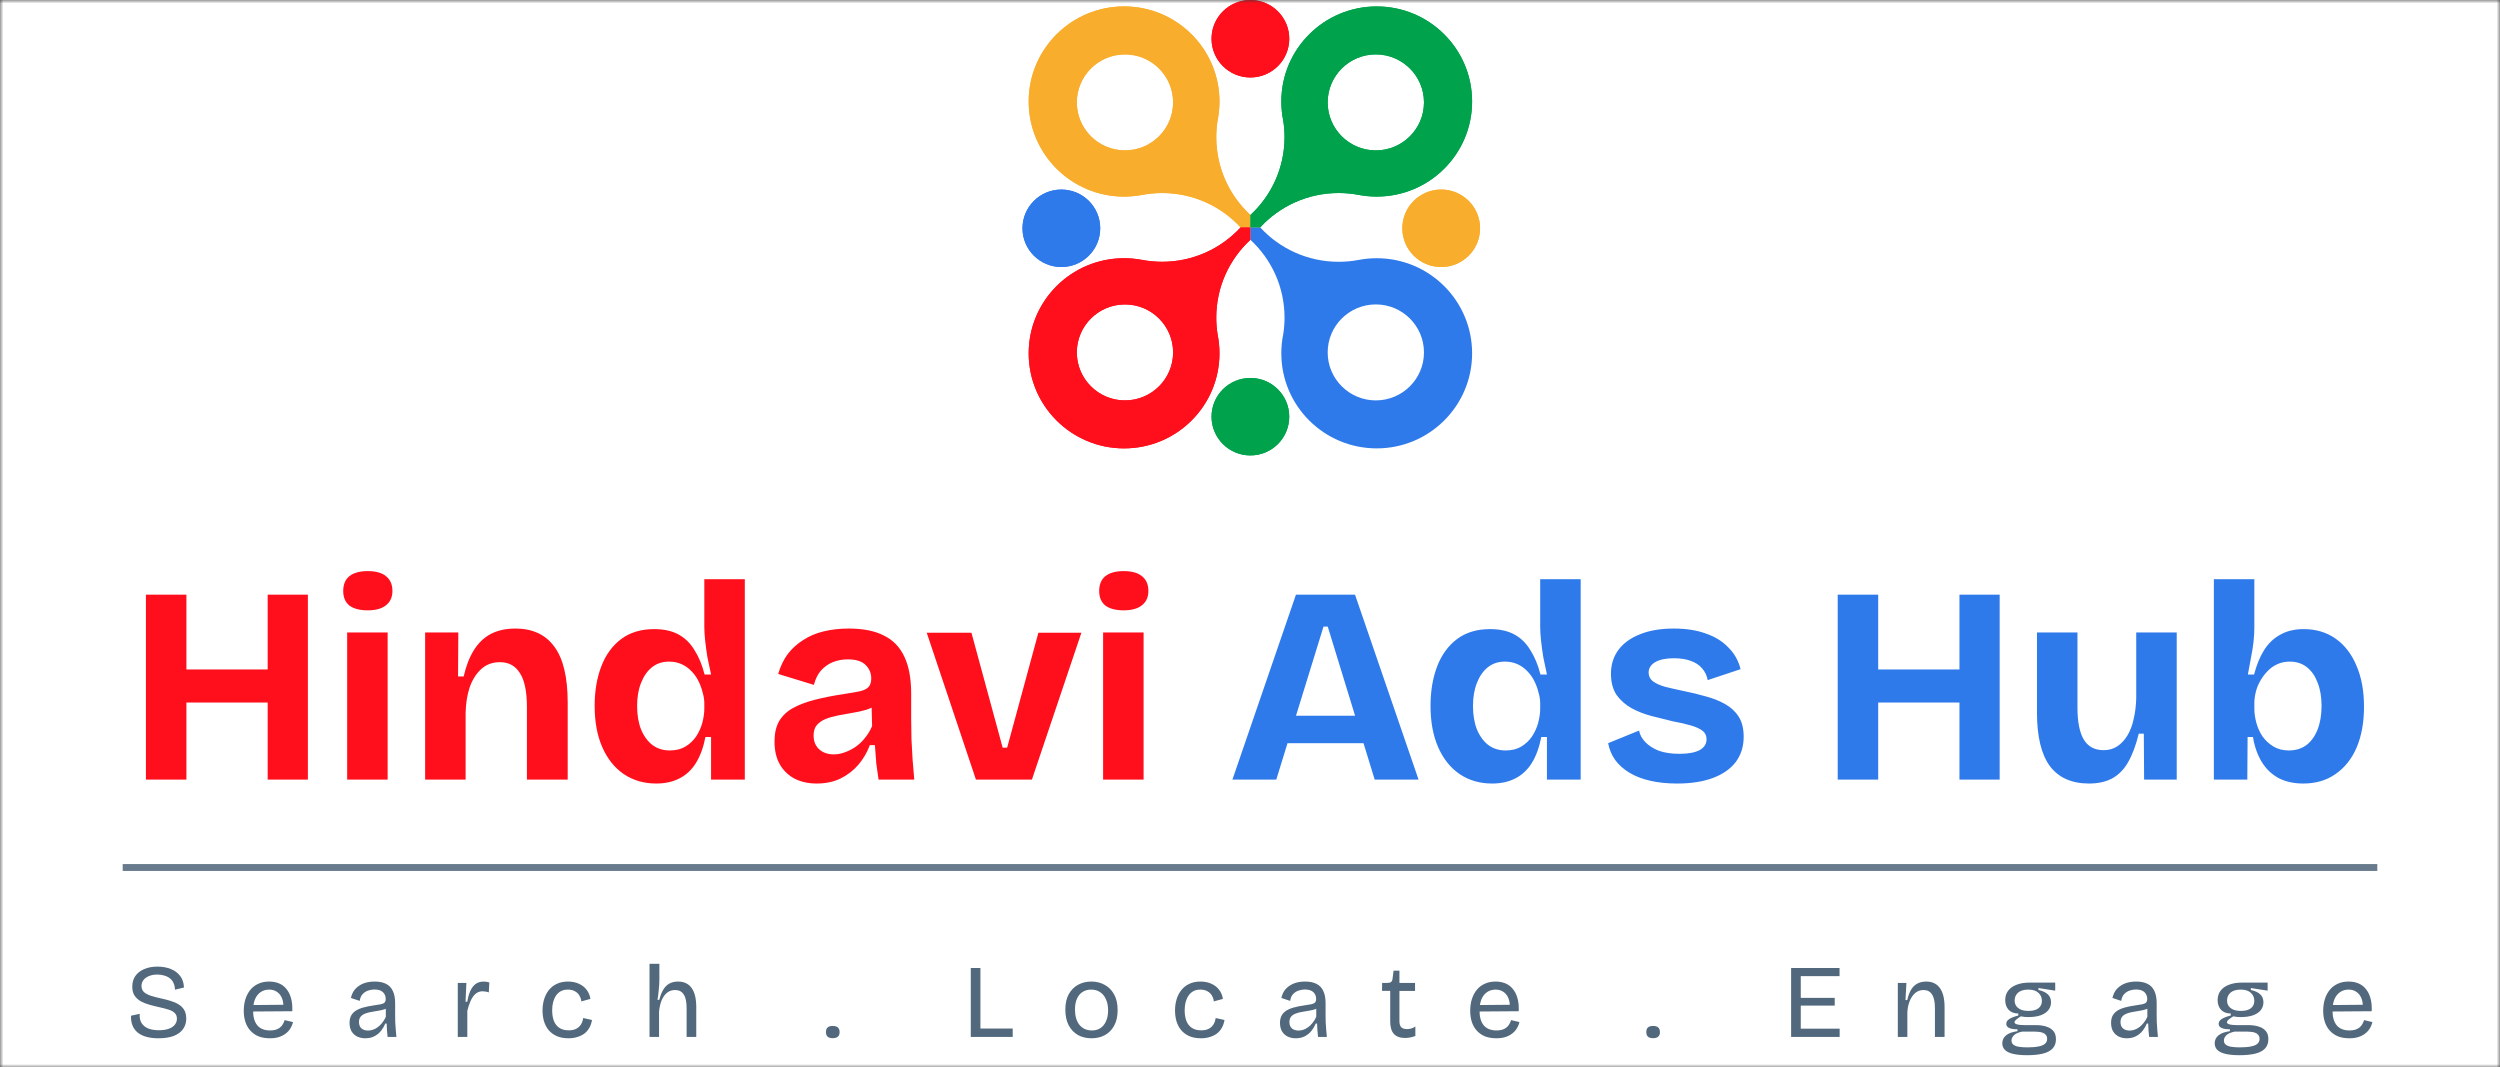 <svg width="363" height="155" viewBox="0 0 363 155" fill="none" xmlns="http://www.w3.org/2000/svg">
<rect x="0" y="0" width="363" height="155" fill="#333333" stroke="none"/>
<g clip-path="url(#clip0_281_7735)">
<mask id="mask0_281_7735" style="mask-type:luminance" maskUnits="userSpaceOnUse" x="0" y="0" width="363" height="155">
<path d="M363 0H0V155H363V0Z" fill="white"/>
</mask>
<g mask="url(#mask0_281_7735)">
<path d="M363 0H0V155H363V0Z" fill="white"/>
<path fill-rule="evenodd" clip-rule="evenodd" d="M165.87 28.292C165.011 28.458 164.124 28.545 163.216 28.545C155.566 28.545 149.364 22.364 149.364 14.739C149.364 7.114 155.566 0.933 163.216 0.933C170.866 0.933 177.068 7.114 177.068 14.739C177.068 15.691 176.971 16.619 176.787 17.517C176.665 18.299 176.601 19.1 176.601 19.916C176.601 24.384 178.509 28.407 181.558 31.221V33.019H180.135C177.31 29.95 173.252 28.026 168.744 28.026C167.762 28.026 166.801 28.117 165.87 28.292ZM170.336 14.868C170.336 18.716 167.206 21.836 163.345 21.836C159.484 21.836 156.355 18.716 156.355 14.868C156.355 11.02 159.484 7.901 163.345 7.901C167.206 7.901 170.336 11.02 170.336 14.868Z" fill="#F9AD2D"/>
<path fill-rule="evenodd" clip-rule="evenodd" d="M197.234 28.29C198.096 28.457 198.987 28.545 199.899 28.545C207.549 28.545 213.751 22.364 213.751 14.739C213.751 7.114 207.549 0.933 199.899 0.933C192.249 0.933 186.047 7.114 186.047 14.739C186.047 15.691 186.143 16.621 186.327 17.519C186.45 18.3 186.514 19.101 186.514 19.916C186.514 24.384 184.606 28.407 181.557 31.221V33.019H182.98C185.805 29.95 189.862 28.026 194.371 28.026C195.349 28.026 196.306 28.117 197.234 28.29ZM192.779 14.868C192.779 18.716 195.908 21.836 199.769 21.836C203.63 21.836 206.76 18.716 206.76 14.868C206.76 11.02 203.63 7.901 199.769 7.901C195.908 7.901 192.779 11.02 192.779 14.868Z" fill="#00A34B"/>
<path fill-rule="evenodd" clip-rule="evenodd" d="M165.873 37.747C165.013 37.581 164.125 37.493 163.216 37.493C155.566 37.493 149.364 43.675 149.364 51.3C149.364 58.924 155.566 65.105 163.216 65.105C170.866 65.105 177.068 58.924 177.068 51.3C177.068 50.348 176.971 49.419 176.788 48.522C176.665 47.74 176.601 46.938 176.601 46.122C176.601 41.655 178.509 37.631 181.558 34.818V33.019H180.135C177.31 36.088 173.252 38.012 168.744 38.012C167.763 38.012 166.803 37.921 165.873 37.747ZM170.336 51.17C170.336 47.322 167.206 44.203 163.345 44.203C159.484 44.203 156.355 47.322 156.355 51.17C156.355 55.018 159.484 58.138 163.345 58.138C167.206 58.138 170.336 55.018 170.336 51.17Z" fill="#FF0F1C"/>
<path fill-rule="evenodd" clip-rule="evenodd" d="M197.235 37.748C198.097 37.581 198.987 37.493 199.899 37.493C207.549 37.493 213.751 43.675 213.751 51.3C213.751 58.924 207.549 65.105 199.899 65.105C192.249 65.105 186.047 58.924 186.047 51.3C186.047 50.347 186.143 49.418 186.327 48.52C186.45 47.739 186.514 46.938 186.514 46.122C186.514 41.655 184.606 37.631 181.557 34.818V33.019H182.979C185.805 36.088 189.862 38.012 194.371 38.012C195.35 38.012 196.307 37.922 197.235 37.748ZM192.779 51.17C192.779 47.322 195.908 44.203 199.769 44.203C203.63 44.203 206.76 47.322 206.76 51.17C206.76 55.018 203.63 58.138 199.769 58.138C195.908 58.138 192.779 55.018 192.779 51.17Z" fill="#2E7AEB"/>
<path d="M181.557 11.249C184.674 11.249 187.2 8.731 187.2 5.625C187.2 2.518 184.674 0 181.557 0C178.44 0 175.914 2.518 175.914 5.625C175.914 8.731 178.44 11.249 181.557 11.249Z" fill="#FF0F1C"/>
<path d="M181.557 66.128C184.674 66.128 187.2 63.61 187.2 60.503C187.2 57.397 184.674 54.879 181.557 54.879C178.44 54.879 175.914 57.397 175.914 60.503C175.914 63.61 178.44 66.128 181.557 66.128Z" fill="#00A34B"/>
<path d="M154.11 38.772C157.227 38.772 159.753 36.253 159.753 33.147C159.753 30.041 157.227 27.522 154.11 27.522C150.993 27.522 148.466 30.041 148.466 33.147C148.466 36.253 150.993 38.772 154.11 38.772Z" fill="#2E7AEB"/>
<path d="M209.261 38.772C212.378 38.772 214.905 36.253 214.905 33.147C214.905 30.041 212.378 27.522 209.261 27.522C206.144 27.522 203.618 30.041 203.618 33.147C203.618 36.253 206.144 38.772 209.261 38.772Z" fill="#F9AD2D"/>
<path fill-rule="evenodd" clip-rule="evenodd" d="M165.87 28.292C165.011 28.458 164.124 28.545 163.216 28.545C155.566 28.545 149.364 22.364 149.364 14.739C149.364 7.114 155.566 0.933 163.216 0.933C170.866 0.933 177.068 7.114 177.068 14.739C177.068 15.691 176.971 16.619 176.787 17.517C176.665 18.299 176.601 19.1 176.601 19.916C176.601 24.384 178.509 28.407 181.558 31.221V33.019H180.135C177.31 29.95 173.252 28.026 168.744 28.026C167.762 28.026 166.801 28.117 165.87 28.292ZM170.336 14.868C170.336 18.716 167.206 21.836 163.345 21.836C159.484 21.836 156.355 18.716 156.355 14.868C156.355 11.02 159.484 7.901 163.345 7.901C167.206 7.901 170.336 11.02 170.336 14.868Z" fill="#F9AD2D"/>
<path fill-rule="evenodd" clip-rule="evenodd" d="M197.234 28.29C198.096 28.457 198.987 28.545 199.899 28.545C207.549 28.545 213.751 22.364 213.751 14.739C213.751 7.114 207.549 0.933 199.899 0.933C192.249 0.933 186.047 7.114 186.047 14.739C186.047 15.691 186.143 16.621 186.327 17.519C186.45 18.3 186.514 19.101 186.514 19.916C186.514 24.384 184.606 28.407 181.557 31.221V33.019H182.98C185.805 29.95 189.862 28.026 194.371 28.026C195.349 28.026 196.306 28.117 197.234 28.29ZM192.779 14.868C192.779 18.716 195.908 21.836 199.769 21.836C203.63 21.836 206.76 18.716 206.76 14.868C206.76 11.02 203.63 7.901 199.769 7.901C195.908 7.901 192.779 11.02 192.779 14.868Z" fill="#00A34B"/>
<path fill-rule="evenodd" clip-rule="evenodd" d="M165.873 37.747C165.013 37.581 164.125 37.493 163.216 37.493C155.566 37.493 149.364 43.675 149.364 51.3C149.364 58.924 155.566 65.105 163.216 65.105C170.866 65.105 177.068 58.924 177.068 51.3C177.068 50.348 176.971 49.419 176.788 48.522C176.665 47.74 176.601 46.938 176.601 46.122C176.601 41.655 178.509 37.631 181.558 34.818V33.019H180.135C177.31 36.088 173.252 38.012 168.744 38.012C167.763 38.012 166.803 37.921 165.873 37.747ZM170.336 51.17C170.336 47.322 167.206 44.203 163.345 44.203C159.484 44.203 156.355 47.322 156.355 51.17C156.355 55.018 159.484 58.138 163.345 58.138C167.206 58.138 170.336 55.018 170.336 51.17Z" fill="#FF0F1C"/>
<path d="M181.557 11.249C184.674 11.249 187.2 8.731 187.2 5.625C187.2 2.518 184.674 0 181.557 0C178.44 0 175.914 2.518 175.914 5.625C175.914 8.731 178.44 11.249 181.557 11.249Z" fill="#FF0F1C"/>
<path d="M181.557 66.128C184.674 66.128 187.2 63.61 187.2 60.503C187.2 57.397 184.674 54.879 181.557 54.879C178.44 54.879 175.914 57.397 175.914 60.503C175.914 63.61 178.44 66.128 181.557 66.128Z" fill="#00A34B"/>
<path d="M154.11 38.772C157.227 38.772 159.753 36.253 159.753 33.147C159.753 30.041 157.227 27.522 154.11 27.522C150.993 27.522 148.466 30.041 148.466 33.147C148.466 36.253 150.993 38.772 154.11 38.772Z" fill="#2E7AEB"/>
<path d="M209.261 38.772C212.378 38.772 214.905 36.253 214.905 33.147C214.905 30.041 212.378 27.522 209.261 27.522C206.144 27.522 203.618 30.041 203.618 33.147C203.618 36.253 206.144 38.772 209.261 38.772Z" fill="#F9AD2D"/>
<path d="M38.866 113.198V86.341H44.705V113.198H38.866ZM21.188 113.198V86.341H27.067V113.198H21.188ZM24.658 102.008V97.206H41.193V102.008H24.658ZM50.407 113.198V91.835H56.286V113.198H50.407ZM53.387 88.62C52.244 88.62 51.359 88.39 50.733 87.928C50.135 87.44 49.835 86.734 49.835 85.812C49.835 84.863 50.135 84.144 50.733 83.656C51.359 83.167 52.244 82.923 53.387 82.923C54.557 82.923 55.442 83.167 56.041 83.656C56.667 84.144 56.98 84.863 56.98 85.812C56.98 86.707 56.667 87.399 56.041 87.888C55.442 88.376 54.557 88.62 53.387 88.62ZM61.73 113.198V100.258V91.835H66.548L66.507 98.223H67.323C67.677 96.677 68.181 95.389 68.834 94.358C69.487 93.327 70.304 92.553 71.284 92.038C72.291 91.523 73.475 91.265 74.836 91.265C77.313 91.265 79.191 92.133 80.47 93.869C81.777 95.605 82.43 98.332 82.43 102.048V113.198H76.51V102.7C76.51 100.421 76.169 98.766 75.489 97.735C74.836 96.677 73.869 96.148 72.59 96.148C71.501 96.148 70.59 96.487 69.855 97.165C69.12 97.844 68.562 98.739 68.181 99.851C67.827 100.936 67.636 102.157 67.609 103.513V113.198H61.73ZM95.285 113.768C93.488 113.768 91.91 113.306 90.549 112.384C89.215 111.462 88.181 110.16 87.446 108.478C86.711 106.796 86.344 104.802 86.344 102.496C86.344 100.326 86.67 98.4 87.323 96.718C87.977 95.036 88.943 93.72 90.222 92.771C91.502 91.821 93.094 91.346 94.999 91.346C96.387 91.346 97.558 91.604 98.51 92.12C99.463 92.635 100.239 93.395 100.838 94.398C101.464 95.375 101.954 96.555 102.307 97.939H103.246C103.056 97.07 102.879 96.23 102.716 95.416C102.58 94.575 102.471 93.774 102.389 93.015C102.307 92.255 102.267 91.591 102.267 91.021V84.103H108.146V102.7V113.198H103.246V107.013H102.43C102.131 108.532 101.668 109.794 101.042 110.797C100.416 111.801 99.613 112.547 98.633 113.035C97.68 113.524 96.564 113.768 95.285 113.768ZM97.245 108.966C98.143 108.966 98.905 108.776 99.531 108.396C100.157 108.017 100.674 107.528 101.083 106.932C101.491 106.307 101.79 105.643 101.981 104.938C102.172 104.205 102.267 103.527 102.267 102.903V102.13C102.267 101.615 102.185 101.086 102.022 100.543C101.886 99.973 101.682 99.417 101.409 98.874C101.137 98.332 100.797 97.857 100.388 97.45C99.98 97.016 99.504 96.677 98.959 96.433C98.415 96.189 97.816 96.067 97.163 96.067C96.183 96.067 95.353 96.338 94.672 96.881C93.992 97.423 93.461 98.183 93.08 99.159C92.699 100.109 92.509 101.221 92.509 102.496C92.509 103.798 92.699 104.938 93.08 105.914C93.488 106.891 94.047 107.65 94.754 108.193C95.462 108.708 96.292 108.966 97.245 108.966ZM118.584 113.768C117.387 113.768 116.325 113.537 115.4 113.076C114.475 112.588 113.753 111.896 113.236 111.001C112.719 110.105 112.46 108.993 112.46 107.664C112.46 106.498 112.678 105.521 113.113 104.734C113.576 103.947 114.243 103.31 115.114 102.822C115.985 102.333 117.06 101.926 118.339 101.601C119.619 101.275 121.075 100.99 122.708 100.746C123.579 100.611 124.287 100.488 124.831 100.38C125.403 100.244 125.825 100.041 126.097 99.77C126.369 99.471 126.505 99.051 126.505 98.508C126.505 97.749 126.233 97.098 125.689 96.555C125.144 96.012 124.287 95.741 123.116 95.741C122.327 95.741 121.592 95.877 120.912 96.148C120.258 96.419 119.687 96.826 119.197 97.369C118.734 97.912 118.394 98.603 118.176 99.444L112.991 97.857C113.318 96.745 113.78 95.782 114.379 94.968C115.005 94.154 115.754 93.476 116.625 92.933C117.496 92.364 118.489 91.943 119.605 91.672C120.721 91.401 121.932 91.265 123.239 91.265C125.335 91.265 127.036 91.604 128.342 92.282C129.676 92.933 130.67 93.964 131.323 95.375C131.976 96.758 132.303 98.549 132.303 100.746V104.409C132.303 105.358 132.316 106.321 132.344 107.298C132.398 108.274 132.452 109.265 132.507 110.268C132.589 111.245 132.67 112.221 132.752 113.198H127.567C127.458 112.52 127.349 111.747 127.24 110.879C127.158 109.983 127.09 109.088 127.036 108.193H126.301C125.92 109.224 125.376 110.16 124.668 111.001C123.96 111.842 123.089 112.52 122.055 113.035C121.048 113.524 119.891 113.768 118.584 113.768ZM121.075 109.536C121.592 109.536 122.109 109.441 122.626 109.251C123.171 109.061 123.688 108.803 124.178 108.478C124.695 108.125 125.158 107.691 125.566 107.176C126.001 106.66 126.356 106.077 126.628 105.426L126.546 102.008L127.485 102.211C126.995 102.564 126.423 102.849 125.77 103.066C125.117 103.256 124.437 103.405 123.729 103.513C123.048 103.622 122.368 103.744 121.687 103.88C121.007 104.015 120.395 104.191 119.85 104.409C119.333 104.626 118.911 104.924 118.584 105.304C118.285 105.656 118.135 106.158 118.135 106.809C118.135 107.65 118.407 108.315 118.952 108.803C119.496 109.292 120.204 109.536 121.075 109.536ZM141.707 113.198L134.562 91.875H141.054L145.586 108.559H146.239L150.771 91.875H157.018L149.832 113.198H141.707ZM160.172 113.198V91.835H166.051V113.198H160.172ZM163.153 88.62C162.009 88.62 161.125 88.39 160.499 87.928C159.9 87.44 159.6 86.734 159.6 85.812C159.6 84.863 159.9 84.144 160.499 83.656C161.125 83.167 162.009 82.923 163.153 82.923C164.323 82.923 165.208 83.167 165.806 83.656C166.433 84.144 166.745 84.863 166.745 85.812C166.745 86.707 166.433 87.399 165.806 87.888C165.208 88.376 164.323 88.62 163.153 88.62Z" fill="#FF0F1C"/>
<path d="M178.946 113.198L188.173 86.341H196.747L205.974 113.198H199.605L192.787 90.98H192.174L185.315 113.198H178.946ZM184.131 107.908V103.92H201.646V107.908H184.131ZM216.653 113.768C214.857 113.768 213.278 113.306 211.917 112.384C210.584 111.462 209.549 110.16 208.814 108.478C208.079 106.796 207.712 104.802 207.712 102.496C207.712 100.326 208.039 98.4 208.692 96.718C209.345 95.036 210.312 93.72 211.591 92.771C212.87 91.821 214.462 91.346 216.367 91.346C217.756 91.346 218.926 91.604 219.879 92.12C220.831 92.635 221.607 93.395 222.206 94.398C222.832 95.375 223.322 96.555 223.676 97.939H224.615C224.424 97.07 224.247 96.23 224.084 95.416C223.948 94.575 223.839 93.774 223.757 93.015C223.676 92.255 223.635 91.591 223.635 91.021V84.103H229.514V102.7V113.198H224.615V107.013H223.798C223.499 108.532 223.036 109.794 222.41 110.797C221.784 111.801 220.981 112.547 220.001 113.035C219.049 113.524 217.933 113.768 216.653 113.768ZM218.613 108.966C219.511 108.966 220.274 108.776 220.899 108.396C221.526 108.016 222.043 107.528 222.451 106.931C222.859 106.307 223.159 105.643 223.349 104.938C223.54 104.205 223.635 103.527 223.635 102.903V102.13C223.635 101.615 223.553 101.086 223.39 100.543C223.254 99.973 223.05 99.417 222.777 98.874C222.505 98.332 222.165 97.857 221.757 97.45C221.349 97.016 220.872 96.677 220.328 96.433C219.784 96.189 219.185 96.067 218.531 96.067C217.551 96.067 216.722 96.338 216.041 96.88C215.36 97.423 214.83 98.183 214.449 99.159C214.068 100.109 213.877 101.221 213.877 102.496C213.877 103.798 214.068 104.938 214.449 105.914C214.857 106.891 215.415 107.65 216.123 108.193C216.83 108.708 217.661 108.966 218.613 108.966ZM243.505 113.768C242.063 113.768 240.756 113.632 239.585 113.361C238.415 113.09 237.408 112.696 236.564 112.181C235.72 111.665 235.04 111.055 234.523 110.35C234.006 109.617 233.665 108.803 233.502 107.908L237.993 106.077C238.102 106.674 238.401 107.23 238.891 107.745C239.381 108.261 240.034 108.681 240.851 109.007C241.695 109.305 242.702 109.454 243.872 109.454C245.125 109.454 246.091 109.278 246.771 108.925C247.452 108.545 247.792 108.016 247.792 107.338C247.792 106.823 247.601 106.416 247.22 106.118C246.839 105.819 246.281 105.562 245.546 105.344C244.811 105.127 243.927 104.924 242.892 104.734C241.885 104.49 240.851 104.232 239.789 103.961C238.755 103.69 237.789 103.31 236.891 102.822C236.02 102.333 235.298 101.696 234.727 100.909C234.183 100.095 233.91 99.064 233.91 97.817C233.91 96.514 234.264 95.375 234.972 94.398C235.68 93.422 236.714 92.662 238.075 92.12C239.436 91.55 241.096 91.265 243.056 91.265C244.825 91.265 246.377 91.509 247.71 91.998C249.044 92.459 250.133 93.137 250.976 94.032C251.848 94.9 252.433 95.945 252.732 97.165L247.955 98.752C247.846 98.101 247.574 97.532 247.139 97.043C246.73 96.555 246.172 96.189 245.465 95.945C244.784 95.701 243.981 95.578 243.056 95.578C241.885 95.578 240.974 95.768 240.32 96.148C239.694 96.528 239.381 97.03 239.381 97.654C239.381 98.169 239.585 98.59 239.994 98.915C240.429 99.241 241.028 99.512 241.79 99.729C242.552 99.919 243.451 100.122 244.485 100.339C245.574 100.557 246.635 100.814 247.669 101.113C248.704 101.384 249.629 101.75 250.446 102.211C251.29 102.673 251.956 103.283 252.446 104.042C252.936 104.802 253.181 105.778 253.181 106.972C253.181 108.383 252.8 109.603 252.038 110.634C251.276 111.638 250.174 112.411 248.731 112.954C247.289 113.497 245.546 113.768 243.505 113.768ZM284.513 113.198V86.341H290.352V113.198H284.513ZM266.835 113.198V86.341H272.714V113.198H266.835ZM270.305 102.008V97.206H286.841V102.008H270.305ZM303.321 113.768C300.817 113.768 298.925 112.927 297.646 111.245C296.394 109.536 295.768 106.945 295.768 103.473V91.835H301.647V102.74C301.647 104.829 301.96 106.389 302.586 107.42C303.212 108.423 304.165 108.925 305.444 108.925C306.206 108.925 306.873 108.736 307.445 108.356C308.016 107.976 308.506 107.447 308.915 106.769C309.323 106.091 309.622 105.29 309.813 104.368C310.031 103.446 310.153 102.455 310.18 101.397V91.835H316.06V104.49V113.198H311.324L311.283 106.525H310.548C310.139 108.207 309.622 109.59 308.996 110.675C308.398 111.733 307.622 112.52 306.669 113.035C305.744 113.524 304.628 113.768 303.321 113.768ZM334.435 113.768C333.074 113.768 331.89 113.51 330.883 112.995C329.876 112.452 329.059 111.679 328.434 110.675C327.807 109.672 327.372 108.451 327.127 107.013H326.351L326.31 113.198H321.452V102.7V84.103H327.331V91.102C327.331 91.753 327.29 92.459 327.209 93.218C327.127 93.951 327.005 94.71 326.841 95.497C326.705 96.284 326.555 97.098 326.392 97.939H327.29C327.644 96.582 328.12 95.416 328.719 94.439C329.345 93.435 330.135 92.676 331.087 92.16C332.04 91.618 333.17 91.346 334.476 91.346C336.273 91.346 337.824 91.808 339.13 92.73C340.437 93.652 341.444 94.954 342.152 96.636C342.887 98.319 343.254 100.312 343.254 102.618C343.254 104.87 342.9 106.836 342.193 108.518C341.485 110.173 340.464 111.462 339.13 112.384C337.824 113.306 336.259 113.768 334.435 113.768ZM332.353 108.966C333.333 108.966 334.177 108.708 334.884 108.193C335.592 107.65 336.136 106.891 336.517 105.914C336.898 104.938 337.089 103.798 337.089 102.496C337.089 101.194 336.898 100.068 336.517 99.119C336.163 98.169 335.646 97.423 334.966 96.88C334.285 96.338 333.455 96.067 332.475 96.067C331.822 96.067 331.223 96.189 330.679 96.433C330.135 96.677 329.658 97.016 329.25 97.45C328.842 97.857 328.488 98.332 328.189 98.874C327.889 99.39 327.671 99.932 327.535 100.502C327.399 101.072 327.331 101.615 327.331 102.13V102.903C327.331 103.527 327.426 104.205 327.617 104.938C327.807 105.643 328.107 106.307 328.515 106.931C328.951 107.528 329.481 108.016 330.107 108.396C330.733 108.776 331.482 108.966 332.353 108.966Z" fill="#2E7AEB"/>
<path d="M23.011 150.758C22.341 150.758 21.753 150.687 21.246 150.546C20.749 150.404 20.328 150.197 19.983 149.924C19.648 149.641 19.399 149.297 19.237 148.892C19.075 148.488 19.004 148.018 19.024 147.482L20.287 147.209C20.246 147.735 20.333 148.174 20.546 148.528C20.759 148.882 21.083 149.15 21.52 149.332C21.956 149.504 22.468 149.59 23.057 149.59C23.625 149.59 24.107 149.52 24.502 149.378C24.898 149.236 25.192 149.039 25.385 148.786C25.588 148.534 25.689 148.245 25.689 147.922C25.689 147.558 25.573 147.27 25.339 147.057C25.106 146.845 24.791 146.683 24.396 146.572C24.01 146.451 23.579 146.339 23.102 146.238C22.636 146.137 22.169 146.021 21.702 145.889C21.236 145.758 20.814 145.591 20.439 145.389C20.074 145.177 19.775 144.904 19.541 144.57C19.318 144.226 19.206 143.791 19.206 143.265C19.206 142.669 19.354 142.153 19.648 141.718C19.952 141.284 20.378 140.95 20.926 140.717C21.474 140.475 22.118 140.353 22.859 140.353C23.589 140.353 24.238 140.47 24.807 140.702C25.385 140.935 25.841 141.279 26.176 141.734C26.511 142.179 26.689 142.729 26.709 143.387L25.4 143.705C25.4 143.341 25.334 143.023 25.202 142.75C25.081 142.467 24.908 142.239 24.685 142.067C24.462 141.885 24.193 141.749 23.878 141.658C23.564 141.557 23.219 141.506 22.844 141.506C22.387 141.506 21.986 141.577 21.641 141.718C21.296 141.86 21.028 142.052 20.835 142.295C20.642 142.537 20.546 142.826 20.546 143.159C20.546 143.554 20.683 143.867 20.957 144.1C21.241 144.322 21.606 144.499 22.052 144.631C22.499 144.762 22.975 144.883 23.483 144.995C23.919 145.086 24.345 145.197 24.761 145.328C25.187 145.45 25.573 145.616 25.918 145.829C26.262 146.031 26.536 146.299 26.739 146.633C26.942 146.966 27.044 147.391 27.044 147.907C27.044 148.483 26.892 148.983 26.587 149.408C26.293 149.833 25.846 150.167 25.248 150.409C24.649 150.642 23.904 150.758 23.011 150.758ZM39.199 150.758C38.58 150.758 38.032 150.667 37.555 150.485C37.089 150.293 36.693 150.02 36.369 149.666C36.044 149.312 35.8 148.892 35.638 148.407C35.476 147.922 35.395 147.376 35.395 146.769C35.395 146.152 35.476 145.586 35.638 145.07C35.8 144.555 36.039 144.105 36.353 143.721C36.668 143.336 37.053 143.043 37.51 142.841C37.966 142.628 38.489 142.522 39.077 142.522C39.595 142.522 40.066 142.608 40.492 142.78C40.919 142.952 41.279 143.22 41.573 143.584C41.877 143.938 42.106 144.388 42.258 144.934C42.41 145.47 42.471 146.102 42.44 146.83L36.262 146.875V145.935L41.603 145.889L41.132 146.526C41.182 145.889 41.122 145.364 40.949 144.949C40.777 144.534 40.528 144.221 40.203 144.009C39.889 143.796 39.514 143.69 39.077 143.69C38.611 143.69 38.2 143.812 37.845 144.054C37.49 144.297 37.216 144.646 37.023 145.101C36.84 145.556 36.749 146.107 36.749 146.754C36.749 147.684 36.957 148.397 37.373 148.892C37.789 149.378 38.408 149.621 39.229 149.621C39.544 149.621 39.818 149.585 40.051 149.514C40.295 149.433 40.498 149.327 40.66 149.196C40.833 149.054 40.969 148.892 41.071 148.71C41.182 148.528 41.269 148.331 41.33 148.119L42.547 148.407C42.456 148.771 42.314 149.1 42.121 149.393C41.938 149.676 41.705 149.919 41.421 150.121C41.147 150.323 40.827 150.48 40.462 150.591C40.097 150.703 39.676 150.758 39.199 150.758ZM53.038 150.758C52.612 150.758 52.226 150.677 51.881 150.515C51.536 150.343 51.263 150.096 51.06 149.772C50.856 149.439 50.755 149.019 50.755 148.513C50.755 148.139 50.821 147.81 50.953 147.527C51.095 147.244 51.308 147.002 51.592 146.799C51.886 146.597 52.262 146.43 52.718 146.299C53.175 146.168 53.733 146.056 54.392 145.965C54.767 145.915 55.072 145.864 55.305 145.814C55.549 145.763 55.726 145.682 55.838 145.571C55.95 145.45 56.005 145.273 56.005 145.04C56.005 144.656 55.874 144.332 55.61 144.069C55.346 143.806 54.93 143.675 54.362 143.675C54.068 143.675 53.768 143.726 53.464 143.827C53.16 143.928 52.891 144.1 52.657 144.342C52.434 144.575 52.292 144.904 52.231 145.328L50.953 144.904C51.034 144.54 51.166 144.211 51.349 143.918C51.541 143.624 51.785 143.377 52.079 143.174C52.373 142.962 52.713 142.801 53.099 142.689C53.494 142.578 53.931 142.522 54.407 142.522C55.067 142.522 55.615 142.634 56.051 142.856C56.498 143.078 56.827 143.422 57.04 143.887C57.263 144.342 57.375 144.929 57.375 145.647V147.391C57.375 147.704 57.38 148.048 57.39 148.422C57.411 148.786 57.436 149.156 57.466 149.53C57.497 149.894 57.527 150.237 57.558 150.561H56.279C56.249 150.237 56.218 149.914 56.188 149.59C56.167 149.266 56.152 148.943 56.142 148.619H55.944C55.792 148.993 55.589 149.342 55.336 149.666C55.082 149.99 54.763 150.252 54.377 150.455C54.002 150.657 53.555 150.758 53.038 150.758ZM53.449 149.636C53.672 149.636 53.895 149.6 54.118 149.53C54.352 149.459 54.58 149.342 54.803 149.181C55.037 149.019 55.255 148.811 55.458 148.559C55.671 148.306 55.858 148.003 56.021 147.649V146.132L56.416 146.208C56.254 146.37 56.036 146.491 55.762 146.572C55.498 146.653 55.204 146.718 54.879 146.769C54.554 146.82 54.23 146.875 53.905 146.936C53.581 146.987 53.281 147.067 53.007 147.179C52.743 147.28 52.531 147.426 52.368 147.618C52.206 147.81 52.125 148.073 52.125 148.407C52.125 148.811 52.247 149.12 52.49 149.332C52.733 149.535 53.053 149.636 53.449 149.636ZM66.47 150.561V146.314V142.719H67.718L67.596 145.45H67.854C67.946 144.853 68.088 144.337 68.281 143.903C68.474 143.468 68.727 143.129 69.041 142.886C69.366 142.644 69.767 142.522 70.244 142.522C70.345 142.522 70.462 142.532 70.594 142.553C70.726 142.563 70.878 142.598 71.05 142.659L70.974 144.1C70.822 144.039 70.67 143.999 70.518 143.978C70.365 143.948 70.218 143.933 70.076 143.933C69.681 143.933 69.336 144.059 69.041 144.312C68.757 144.565 68.519 144.909 68.326 145.343C68.134 145.768 67.976 146.248 67.854 146.784V150.561H66.47ZM82.564 150.758C81.874 150.758 81.286 150.647 80.799 150.424C80.322 150.202 79.932 149.903 79.627 149.53C79.333 149.156 79.115 148.726 78.973 148.24C78.841 147.755 78.775 147.249 78.775 146.724C78.775 146.147 78.851 145.606 79.004 145.101C79.156 144.595 79.384 144.15 79.688 143.766C80.003 143.372 80.388 143.068 80.845 142.856C81.311 142.634 81.854 142.522 82.473 142.522C83.072 142.522 83.599 142.628 84.056 142.841C84.512 143.043 84.883 143.331 85.167 143.705C85.461 144.079 85.648 144.524 85.73 145.04L84.406 145.404C84.385 145.121 84.299 144.848 84.147 144.585C84.005 144.322 83.792 144.11 83.508 143.948C83.224 143.776 82.874 143.69 82.458 143.69C82.062 143.69 81.722 143.766 81.438 143.918C81.164 144.069 80.931 144.282 80.738 144.555C80.556 144.828 80.414 145.146 80.312 145.51C80.221 145.874 80.175 146.269 80.175 146.693C80.175 147.28 80.257 147.79 80.419 148.225C80.591 148.66 80.855 148.999 81.21 149.241C81.565 149.484 82.022 149.605 82.58 149.605C82.996 149.605 83.351 149.535 83.645 149.393C83.939 149.241 84.172 149.034 84.345 148.771C84.518 148.498 84.629 148.18 84.68 147.816L85.958 148.104C85.887 148.538 85.755 148.923 85.562 149.256C85.37 149.59 85.126 149.868 84.832 150.091C84.538 150.303 84.198 150.465 83.812 150.576C83.437 150.697 83.021 150.758 82.564 150.758ZM94.31 150.561V145.798V139.944H95.74V142.386C95.74 142.608 95.731 142.836 95.71 143.068C95.7 143.291 95.68 143.518 95.649 143.751C95.629 143.984 95.603 144.221 95.573 144.464C95.543 144.696 95.507 144.934 95.467 145.177H95.725C95.877 144.58 96.07 144.09 96.304 143.705C96.537 143.311 96.826 143.018 97.171 142.826C97.526 142.623 97.947 142.522 98.434 142.522C99.327 142.522 99.991 142.836 100.428 143.463C100.874 144.079 101.097 145.005 101.097 146.238V150.561H99.697V146.375C99.697 145.465 99.555 144.803 99.271 144.388C98.997 143.963 98.581 143.751 98.023 143.751C97.557 143.751 97.161 143.887 96.836 144.16C96.511 144.433 96.253 144.803 96.06 145.268C95.877 145.733 95.756 146.263 95.695 146.86V150.561H94.31ZM120.905 150.743C120.58 150.743 120.337 150.672 120.175 150.531C120.012 150.389 119.931 150.161 119.931 149.848C119.931 149.545 120.012 149.322 120.175 149.181C120.337 149.039 120.58 148.968 120.905 148.968C121.24 148.968 121.489 149.039 121.651 149.181C121.823 149.322 121.91 149.55 121.91 149.863C121.91 150.45 121.575 150.743 120.905 150.743ZM140.957 150.561V140.551H142.357V150.561H140.957ZM141.414 150.561V149.347H147.044V150.561H141.414ZM158.491 150.758C157.74 150.758 157.076 150.596 156.498 150.273C155.929 149.939 155.483 149.464 155.159 148.847C154.844 148.23 154.687 147.482 154.687 146.602C154.687 145.692 154.854 144.939 155.189 144.342C155.534 143.736 155.99 143.281 156.559 142.977C157.126 142.674 157.761 142.522 158.461 142.522C159.191 142.522 159.84 142.684 160.409 143.008C160.987 143.321 161.443 143.786 161.778 144.403C162.113 145.01 162.28 145.763 162.28 146.663C162.28 147.563 162.113 148.316 161.778 148.923C161.454 149.529 161.002 149.99 160.424 150.303C159.856 150.606 159.211 150.758 158.491 150.758ZM158.552 149.621C159.039 149.621 159.455 149.504 159.8 149.272C160.155 149.029 160.424 148.69 160.607 148.255C160.799 147.821 160.896 147.305 160.896 146.708C160.896 146.092 160.794 145.561 160.591 145.116C160.398 144.661 160.12 144.312 159.754 144.069C159.389 143.817 158.948 143.69 158.43 143.69C157.963 143.69 157.553 143.802 157.198 144.024C156.843 144.246 156.569 144.575 156.376 145.01C156.183 145.434 156.087 145.955 156.087 146.572C156.087 147.522 156.305 148.271 156.741 148.817C157.187 149.353 157.791 149.621 158.552 149.621ZM174.403 150.758C173.713 150.758 173.124 150.647 172.637 150.424C172.161 150.202 171.77 149.903 171.466 149.53C171.171 149.156 170.953 148.726 170.811 148.24C170.679 147.755 170.614 147.249 170.614 146.724C170.614 146.147 170.69 145.606 170.842 145.101C170.994 144.595 171.222 144.15 171.527 143.766C171.841 143.372 172.227 143.068 172.683 142.856C173.15 142.634 173.692 142.522 174.311 142.522C174.91 142.522 175.438 142.628 175.894 142.841C176.351 143.043 176.721 143.331 177.005 143.705C177.299 144.079 177.487 144.524 177.568 145.04L176.244 145.404C176.224 145.121 176.138 144.848 175.985 144.585C175.843 144.322 175.63 144.11 175.346 143.948C175.062 143.776 174.712 143.69 174.296 143.69C173.901 143.69 173.561 143.766 173.277 143.918C173.003 144.069 172.769 144.282 172.577 144.555C172.394 144.828 172.252 145.146 172.15 145.51C172.059 145.874 172.014 146.269 172.014 146.693C172.014 147.28 172.094 147.79 172.257 148.225C172.429 148.66 172.693 148.999 173.048 149.241C173.403 149.484 173.86 149.605 174.418 149.605C174.834 149.605 175.189 149.535 175.483 149.393C175.777 149.241 176.011 149.034 176.183 148.771C176.355 148.498 176.467 148.18 176.518 147.816L177.796 148.104C177.725 148.538 177.593 148.923 177.401 149.256C177.208 149.59 176.964 149.868 176.67 150.091C176.376 150.303 176.036 150.465 175.651 150.576C175.275 150.697 174.859 150.758 174.403 150.758ZM188.137 150.758C187.711 150.758 187.326 150.677 186.981 150.515C186.636 150.343 186.362 150.096 186.159 149.772C185.956 149.439 185.855 149.019 185.855 148.513C185.855 148.139 185.921 147.81 186.053 147.527C186.195 147.244 186.408 147.002 186.692 146.799C186.986 146.597 187.361 146.43 187.818 146.299C188.274 146.168 188.833 146.056 189.492 145.965C189.867 145.915 190.172 145.864 190.405 145.814C190.648 145.763 190.826 145.682 190.937 145.571C191.049 145.45 191.105 145.273 191.105 145.04C191.105 144.656 190.973 144.332 190.709 144.069C190.446 143.806 190.03 143.675 189.461 143.675C189.167 143.675 188.868 143.726 188.563 143.827C188.259 143.928 187.99 144.1 187.757 144.342C187.534 144.575 187.392 144.904 187.331 145.328L186.053 144.904C186.134 144.54 186.266 144.211 186.448 143.918C186.641 143.624 186.885 143.377 187.179 143.174C187.473 142.962 187.813 142.801 188.198 142.689C188.594 142.578 189.03 142.522 189.507 142.522C190.167 142.522 190.714 142.634 191.15 142.856C191.597 143.078 191.927 143.422 192.14 143.887C192.363 144.342 192.474 144.929 192.474 145.647V147.391C192.474 147.704 192.48 148.048 192.49 148.422C192.51 148.786 192.535 149.156 192.566 149.53C192.596 149.894 192.627 150.237 192.657 150.561H191.379C191.348 150.237 191.318 149.914 191.287 149.59C191.267 149.266 191.252 148.943 191.242 148.619H191.044C190.892 148.993 190.689 149.342 190.435 149.666C190.182 149.99 189.862 150.252 189.477 150.455C189.101 150.657 188.655 150.758 188.137 150.758ZM188.548 149.636C188.772 149.636 188.995 149.6 189.218 149.53C189.451 149.459 189.68 149.342 189.903 149.181C190.136 149.019 190.354 148.811 190.557 148.559C190.77 148.306 190.958 148.003 191.12 147.649V146.132L191.516 146.208C191.353 146.37 191.135 146.491 190.861 146.572C190.598 146.653 190.303 146.718 189.979 146.769C189.654 146.82 189.33 146.875 189.005 146.936C188.68 146.987 188.381 147.067 188.107 147.179C187.843 147.28 187.63 147.426 187.468 147.618C187.306 147.81 187.224 148.073 187.224 148.407C187.224 148.811 187.346 149.12 187.59 149.332C187.833 149.535 188.153 149.636 188.548 149.636ZM204.019 150.713C203.289 150.713 202.746 150.515 202.391 150.121C202.036 149.727 201.858 149.125 201.858 148.316V143.872H200.671L200.686 142.719H201.432C201.686 142.719 201.869 142.674 201.98 142.583C202.102 142.492 202.173 142.34 202.193 142.128L202.345 140.945H203.197V142.719H205.465V143.887H203.197V148.286C203.197 148.69 203.289 148.983 203.471 149.165C203.664 149.338 203.938 149.423 204.293 149.423C204.486 149.423 204.684 149.398 204.887 149.347C205.1 149.297 205.308 149.196 205.51 149.044V150.424C205.217 150.536 204.943 150.612 204.689 150.652C204.445 150.692 204.222 150.713 204.019 150.713ZM217.278 150.758C216.659 150.758 216.111 150.667 215.634 150.485C215.167 150.293 214.772 150.02 214.447 149.666C214.122 149.312 213.879 148.892 213.717 148.407C213.554 147.922 213.473 147.376 213.473 146.769C213.473 146.152 213.554 145.586 213.717 145.07C213.879 144.555 214.117 144.105 214.432 143.721C214.746 143.336 215.132 143.043 215.588 142.841C216.045 142.628 216.568 142.522 217.156 142.522C217.673 142.522 218.145 142.608 218.571 142.78C218.997 142.952 219.357 143.22 219.652 143.584C219.956 143.938 220.184 144.388 220.336 144.934C220.488 145.47 220.549 146.102 220.519 146.83L214.341 146.875V145.935L219.682 145.889L219.21 146.526C219.261 145.889 219.2 145.364 219.028 144.949C218.855 144.534 218.607 144.221 218.282 144.009C217.968 143.796 217.592 143.69 217.156 143.69C216.689 143.69 216.278 143.812 215.923 144.054C215.568 144.297 215.294 144.646 215.101 145.101C214.919 145.556 214.827 146.107 214.827 146.754C214.827 147.684 215.035 148.397 215.451 148.892C215.868 149.378 216.486 149.621 217.308 149.621C217.622 149.621 217.896 149.585 218.13 149.514C218.373 149.433 218.576 149.327 218.738 149.196C218.911 149.054 219.048 148.892 219.149 148.71C219.261 148.528 219.347 148.331 219.408 148.119L220.625 148.407C220.534 148.771 220.392 149.1 220.199 149.393C220.017 149.676 219.783 149.919 219.499 150.121C219.225 150.323 218.906 150.48 218.541 150.591C218.175 150.703 217.755 150.758 217.278 150.758ZM240.019 150.743C239.694 150.743 239.451 150.672 239.288 150.531C239.126 150.389 239.045 150.161 239.045 149.848C239.045 149.545 239.126 149.322 239.288 149.181C239.451 149.039 239.694 148.968 240.019 148.968C240.354 148.968 240.602 149.039 240.765 149.181C240.937 149.322 241.023 149.55 241.023 149.863C241.023 150.45 240.688 150.743 240.019 150.743ZM260.071 150.561V140.551H261.471V150.561H260.071ZM260.786 150.561V149.363H267.117V150.561H260.786ZM260.786 146.011V144.888H266.402V146.011H260.786ZM260.786 141.734V140.551H267.102V141.734H260.786ZM275.564 150.561V145.692V142.719H276.812L276.675 145.207H276.934C277.076 144.59 277.263 144.085 277.497 143.69C277.74 143.296 278.044 143.002 278.41 142.81C278.775 142.618 279.201 142.522 279.688 142.522C280.561 142.522 281.22 142.836 281.666 143.463C282.123 144.079 282.351 145.005 282.351 146.238V150.561H280.951V146.36C280.951 145.47 280.809 144.813 280.525 144.388C280.251 143.963 279.845 143.751 279.307 143.751C278.821 143.751 278.405 143.903 278.06 144.206C277.725 144.509 277.461 144.909 277.268 145.404C277.076 145.899 276.969 146.435 276.949 147.012V150.561H275.564ZM294.338 153.215C293.506 153.215 292.822 153.149 292.284 153.018C291.756 152.897 291.366 152.705 291.112 152.442C290.859 152.189 290.732 151.87 290.732 151.486C290.732 151.021 290.914 150.637 291.279 150.333C291.645 150.03 292.198 149.828 292.938 149.727V149.454C292.4 149.454 291.995 149.388 291.721 149.256C291.447 149.125 291.31 148.928 291.31 148.665C291.31 148.392 291.447 148.164 291.721 147.982C291.995 147.79 292.441 147.613 293.06 147.452V147.163C292.441 147.153 291.969 146.971 291.645 146.617C291.32 146.253 291.158 145.783 291.158 145.207C291.158 144.691 291.295 144.246 291.569 143.872C291.853 143.488 292.259 143.195 292.786 142.992C293.324 142.78 293.963 142.674 294.703 142.674H298.417V143.842L295.982 143.463V143.751C296.57 143.872 297.022 144.079 297.336 144.373C297.651 144.656 297.808 145.04 297.808 145.525C297.808 145.96 297.681 146.339 297.427 146.663C297.174 146.987 296.798 147.239 296.301 147.421C295.814 147.593 295.211 147.679 294.49 147.679C294.348 147.679 294.196 147.674 294.034 147.664C293.882 147.644 293.679 147.613 293.425 147.573C293.151 147.745 292.928 147.901 292.756 148.043C292.593 148.185 292.512 148.311 292.512 148.422C292.512 148.534 292.588 148.625 292.74 148.695C292.903 148.756 293.096 148.796 293.319 148.817C293.542 148.837 293.75 148.847 293.943 148.847H295.723C295.926 148.847 296.18 148.867 296.484 148.908C296.798 148.948 297.108 149.034 297.412 149.165C297.727 149.297 297.99 149.499 298.204 149.772C298.417 150.045 298.523 150.424 298.523 150.91C298.523 151.456 298.361 151.901 298.036 152.244C297.711 152.588 297.24 152.836 296.621 152.988C296.002 153.139 295.241 153.215 294.338 153.215ZM294.369 152.078C295.048 152.078 295.596 152.032 296.012 151.941C296.438 151.86 296.748 151.729 296.94 151.547C297.143 151.365 297.245 151.132 297.245 150.849C297.245 150.586 297.174 150.384 297.032 150.242C296.9 150.091 296.733 149.985 296.53 149.924C296.327 149.863 296.124 149.828 295.921 149.818C295.718 149.797 295.546 149.787 295.403 149.787H293.623C293.035 149.919 292.629 150.101 292.406 150.333C292.182 150.566 292.071 150.814 292.071 151.077C292.071 151.36 292.172 151.572 292.375 151.714C292.578 151.855 292.852 151.951 293.197 152.002C293.552 152.052 293.943 152.078 294.369 152.078ZM294.551 146.784C295.19 146.784 295.672 146.653 295.997 146.39C296.322 146.127 296.484 145.773 296.484 145.328C296.484 144.853 296.317 144.464 295.982 144.16C295.657 143.847 295.165 143.69 294.506 143.69C293.866 143.69 293.374 143.837 293.029 144.13C292.695 144.423 292.527 144.803 292.527 145.268C292.527 145.571 292.603 145.839 292.756 146.071C292.918 146.294 293.146 146.471 293.44 146.602C293.745 146.724 294.115 146.784 294.551 146.784ZM308.811 150.758C308.385 150.758 308 150.677 307.655 150.515C307.31 150.343 307.036 150.096 306.833 149.772C306.63 149.439 306.529 149.019 306.529 148.513C306.529 148.139 306.595 147.81 306.727 147.527C306.869 147.244 307.082 147.002 307.366 146.799C307.66 146.597 308.035 146.43 308.492 146.299C308.948 146.168 309.507 146.056 310.166 145.965C310.541 145.915 310.846 145.864 311.079 145.814C311.322 145.763 311.5 145.682 311.612 145.571C311.723 145.45 311.779 145.273 311.779 145.04C311.779 144.656 311.647 144.332 311.383 144.069C311.12 143.806 310.704 143.675 310.135 143.675C309.841 143.675 309.542 143.726 309.238 143.827C308.933 143.928 308.664 144.1 308.431 144.342C308.208 144.575 308.066 144.904 308.005 145.328L306.727 144.904C306.808 144.54 306.94 144.211 307.122 143.918C307.315 143.624 307.559 143.377 307.853 143.174C308.147 142.962 308.487 142.801 308.872 142.689C309.268 142.578 309.704 142.522 310.181 142.522C310.841 142.522 311.388 142.634 311.825 142.856C312.271 143.078 312.601 143.422 312.814 143.887C313.037 144.342 313.149 144.929 313.149 145.647V147.391C313.149 147.704 313.154 148.048 313.164 148.422C313.184 148.786 313.209 149.156 313.24 149.53C313.27 149.894 313.301 150.237 313.331 150.561H312.053C312.022 150.237 311.992 149.914 311.962 149.59C311.941 149.266 311.926 148.943 311.916 148.619H311.718C311.566 148.993 311.363 149.342 311.109 149.666C310.856 149.99 310.536 150.252 310.151 150.455C309.775 150.657 309.329 150.758 308.811 150.758ZM309.222 149.636C309.446 149.636 309.669 149.6 309.892 149.53C310.125 149.459 310.354 149.342 310.577 149.181C310.81 149.019 311.028 148.811 311.231 148.559C311.444 148.306 311.632 148.003 311.794 147.649V146.132L312.19 146.208C312.028 146.37 311.809 146.491 311.535 146.572C311.272 146.653 310.978 146.718 310.653 146.769C310.328 146.82 310.004 146.875 309.679 146.936C309.354 146.987 309.055 147.067 308.781 147.179C308.517 147.28 308.304 147.426 308.142 147.618C307.98 147.81 307.898 148.073 307.898 148.407C307.898 148.811 308.02 149.12 308.264 149.332C308.507 149.535 308.827 149.636 309.222 149.636ZM325.18 153.215C324.348 153.215 323.664 153.149 323.126 153.018C322.598 152.897 322.208 152.705 321.954 152.442C321.701 152.189 321.574 151.87 321.574 151.486C321.574 151.021 321.756 150.637 322.121 150.333C322.487 150.03 323.04 149.828 323.78 149.727V149.454C323.243 149.454 322.837 149.388 322.563 149.256C322.289 149.125 322.152 148.928 322.152 148.665C322.152 148.392 322.289 148.164 322.563 147.982C322.837 147.79 323.283 147.613 323.902 147.452V147.163C323.283 147.153 322.811 146.971 322.487 146.617C322.162 146.253 322 145.783 322 145.207C322 144.691 322.137 144.246 322.411 143.872C322.695 143.488 323.101 143.195 323.628 142.992C324.166 142.78 324.805 142.674 325.545 142.674H329.259V143.842L326.824 143.463V143.751C327.412 143.872 327.864 144.079 328.178 144.373C328.493 144.656 328.65 145.04 328.65 145.525C328.65 145.96 328.523 146.339 328.269 146.663C328.016 146.987 327.641 147.239 327.143 147.421C326.656 147.593 326.053 147.679 325.332 147.679C325.191 147.679 325.038 147.674 324.876 147.664C324.724 147.644 324.521 147.613 324.267 147.573C323.993 147.745 323.77 147.901 323.598 148.043C323.435 148.185 323.354 148.311 323.354 148.422C323.354 148.534 323.43 148.625 323.582 148.695C323.745 148.756 323.938 148.796 324.161 148.817C324.384 148.837 324.592 148.847 324.785 148.847H326.565C326.768 148.847 327.022 148.867 327.326 148.908C327.641 148.948 327.95 149.034 328.254 149.165C328.569 149.297 328.832 149.499 329.046 149.772C329.259 150.045 329.365 150.424 329.365 150.91C329.365 151.456 329.203 151.901 328.878 152.244C328.554 152.588 328.082 152.836 327.463 152.988C326.844 153.139 326.083 153.215 325.18 153.215ZM325.211 152.078C325.891 152.078 326.438 152.032 326.854 151.941C327.28 151.86 327.59 151.729 327.782 151.547C327.986 151.365 328.087 151.132 328.087 150.849C328.087 150.586 328.016 150.384 327.874 150.242C327.742 150.091 327.575 149.985 327.372 149.924C327.169 149.863 326.966 149.828 326.763 149.818C326.56 149.797 326.388 149.787 326.245 149.787H324.465C323.877 149.919 323.471 150.101 323.248 150.333C323.024 150.566 322.913 150.814 322.913 151.077C322.913 151.36 323.014 151.572 323.217 151.714C323.42 151.855 323.694 151.951 324.039 152.002C324.394 152.052 324.785 152.078 325.211 152.078ZM325.393 146.784C326.032 146.784 326.515 146.653 326.839 146.39C327.164 146.127 327.326 145.773 327.326 145.328C327.326 144.853 327.159 144.464 326.824 144.16C326.499 143.847 326.007 143.69 325.348 143.69C324.708 143.69 324.217 143.837 323.871 144.13C323.537 144.423 323.369 144.803 323.369 145.268C323.369 145.571 323.445 145.839 323.598 146.071C323.76 146.294 323.988 146.471 324.282 146.602C324.587 146.724 324.957 146.784 325.393 146.784ZM341.132 150.758C340.513 150.758 339.965 150.667 339.488 150.485C339.022 150.293 338.626 150.02 338.301 149.666C337.977 149.312 337.733 148.892 337.571 148.407C337.409 147.922 337.327 147.376 337.327 146.769C337.327 146.152 337.409 145.586 337.571 145.07C337.733 144.555 337.972 144.105 338.286 143.721C338.601 143.336 338.986 143.043 339.443 142.841C339.899 142.628 340.422 142.522 341.01 142.522C341.527 142.522 341.999 142.608 342.425 142.78C342.851 142.952 343.212 143.22 343.506 143.584C343.81 143.938 344.038 144.388 344.191 144.934C344.343 145.47 344.404 146.102 344.373 146.83L338.195 146.875V145.935L343.536 145.889L343.064 146.526C343.115 145.889 343.054 145.364 342.882 144.949C342.71 144.534 342.461 144.221 342.136 144.009C341.822 143.796 341.447 143.69 341.01 143.69C340.544 143.69 340.133 143.812 339.777 144.054C339.423 144.297 339.149 144.646 338.956 145.101C338.773 145.556 338.682 146.107 338.682 146.754C338.682 147.684 338.89 148.397 339.306 148.892C339.722 149.378 340.34 149.621 341.162 149.621C341.477 149.621 341.751 149.585 341.984 149.514C342.228 149.433 342.431 149.327 342.593 149.196C342.765 149.054 342.902 148.892 343.004 148.71C343.115 148.528 343.201 148.331 343.262 148.119L344.48 148.407C344.388 148.771 344.247 149.1 344.054 149.393C343.871 149.676 343.638 149.919 343.354 150.121C343.08 150.323 342.76 150.48 342.395 150.591C342.03 150.703 341.609 150.758 341.132 150.758Z" fill="#51687D"/>
<path d="M17.816 125.961H345.184" stroke="#677B8D"/>
</g>
</g>
<defs>
<clipPath id="clip0_281_7735">
<rect width="363" height="155" fill="white"/>
</clipPath>
</defs>
</svg>
